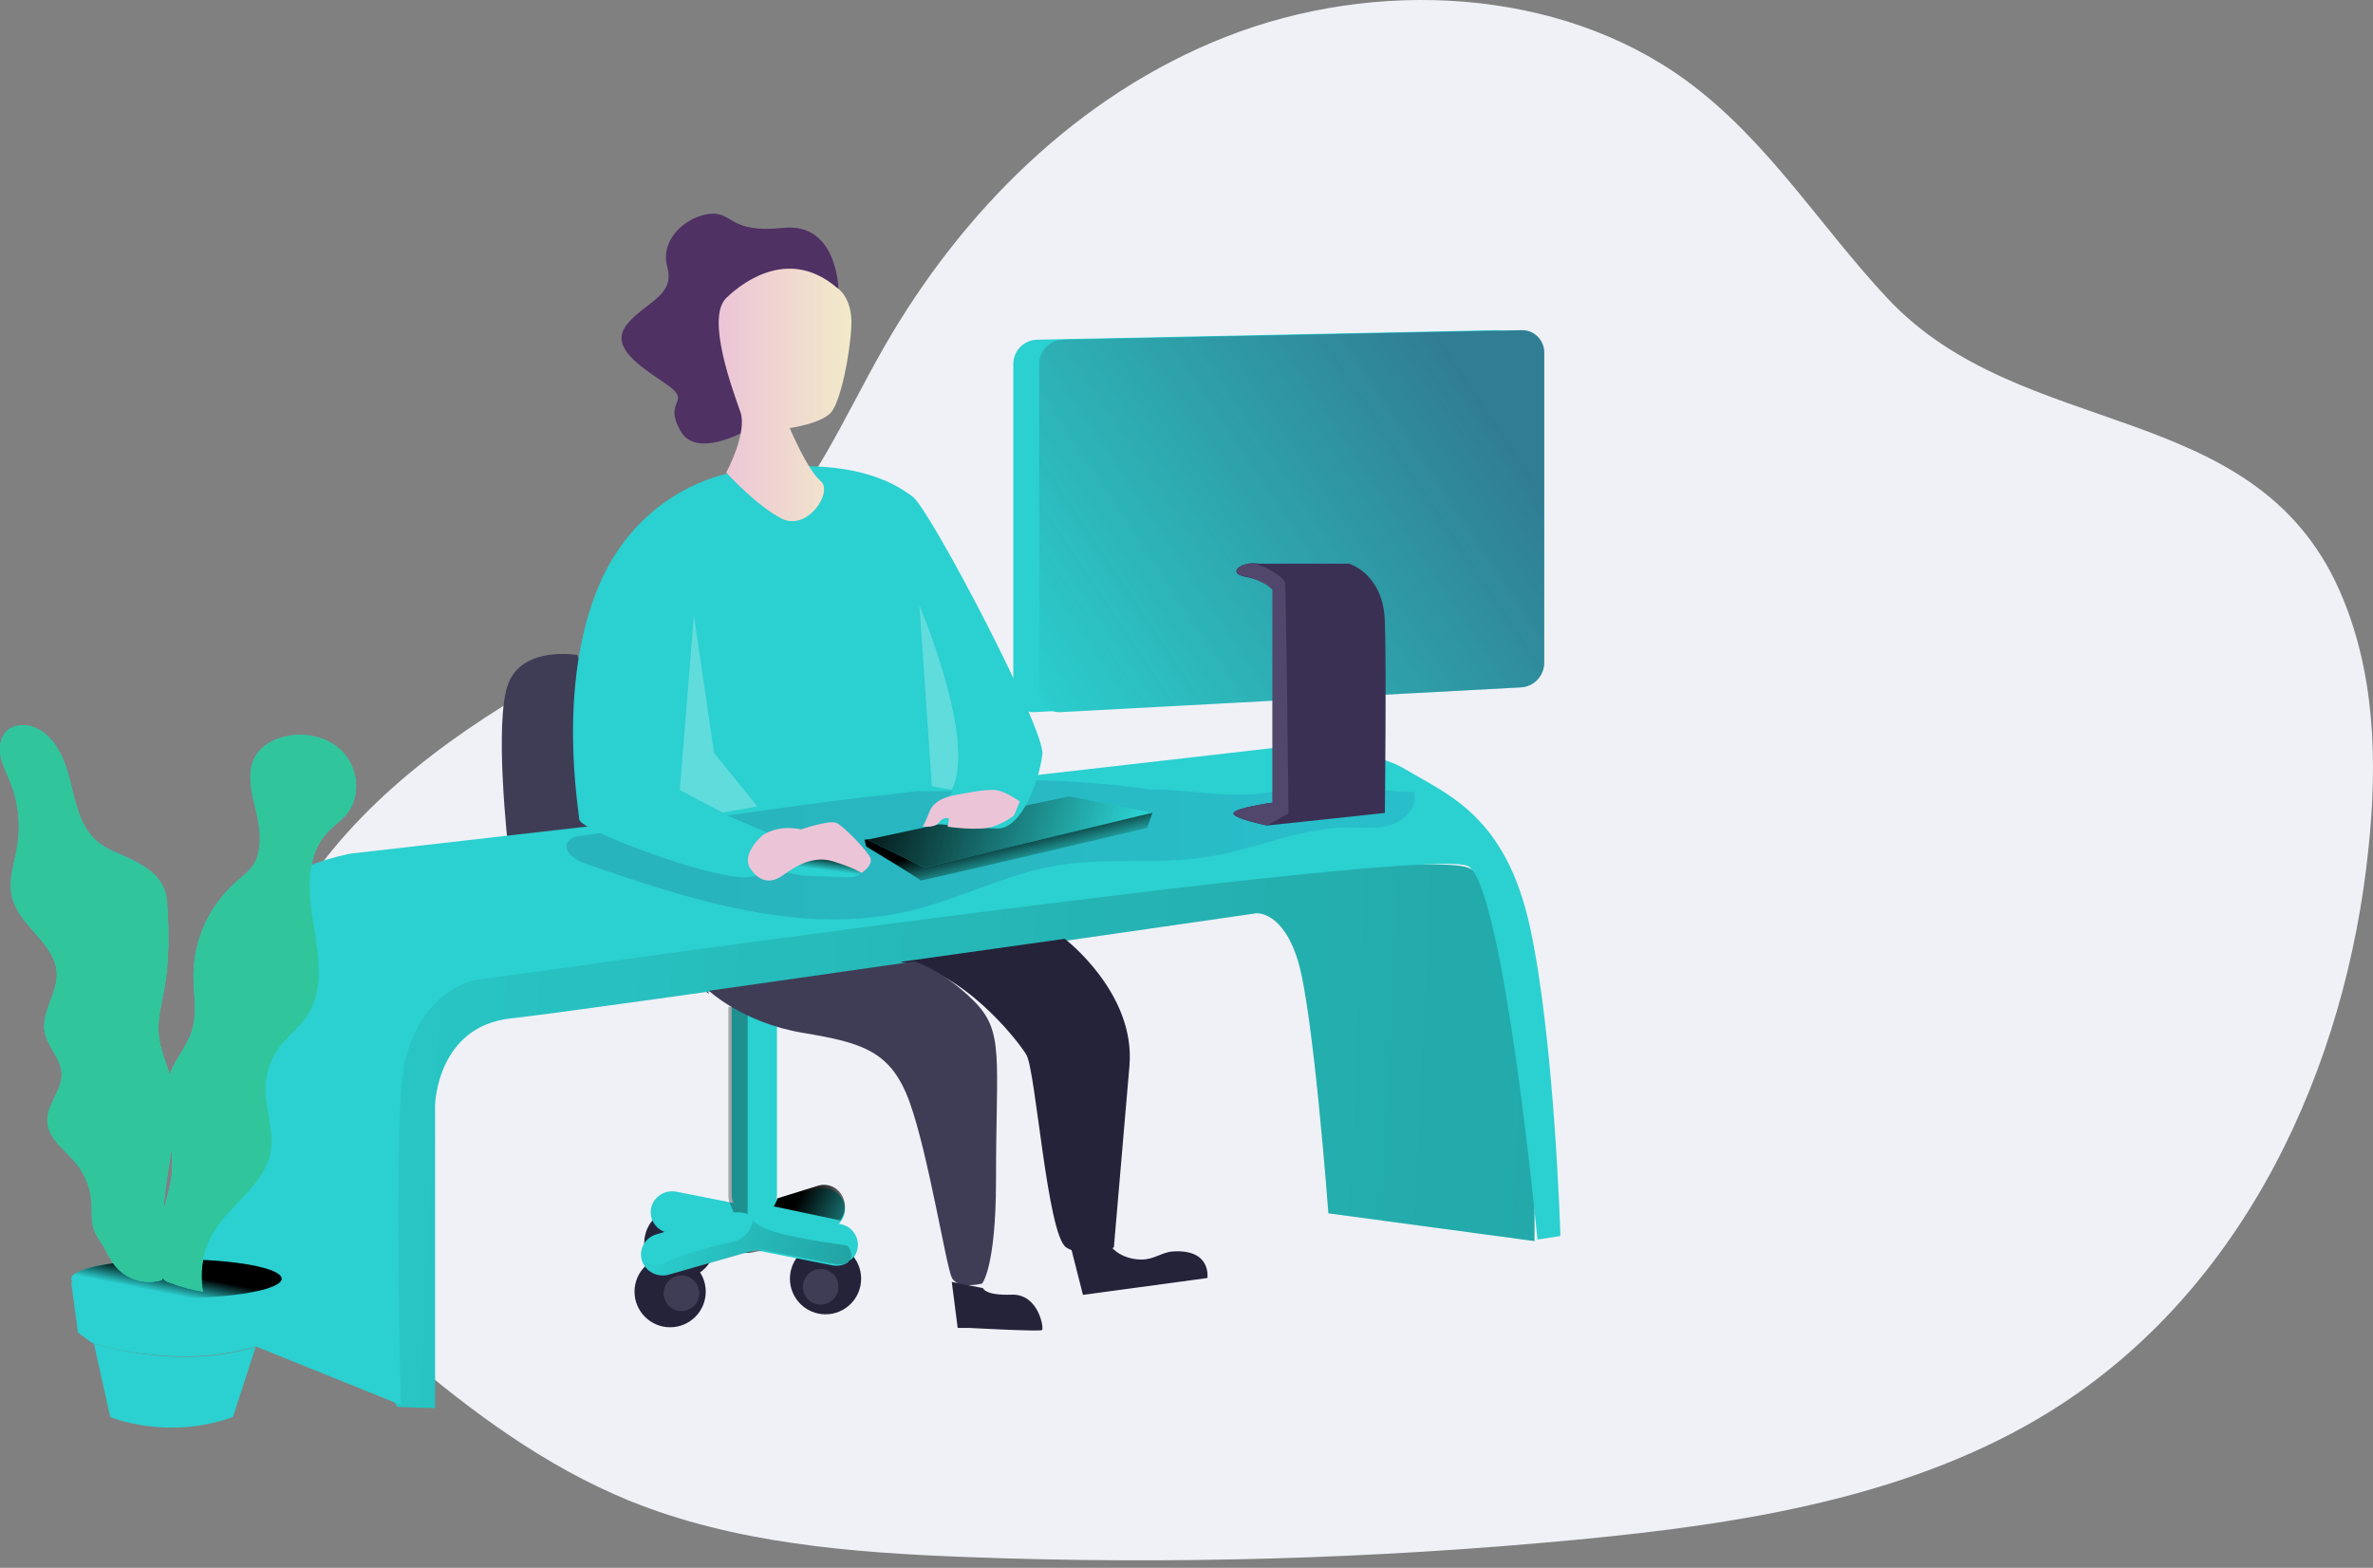 <svg width="280" height="185" viewBox="0 0 280 185" fill="none" xmlns="http://www.w3.org/2000/svg">
<rect x="0" y="0" width="280" height="185" fill="#808080" stroke="none"/>
<g clip-path="url(#clip0_279_48)">
<path d="M222.732 35.225C214.72 26.674 208.519 16.466 198.943 9.488C183.903 -1.495 162.256 -2.567 144.67 4.334C127.083 11.234 113.383 25.142 104.353 40.892C99.603 49.178 95.872 58.216 88.912 64.987C83.028 70.708 75.294 74.358 67.962 78.334C56.14 84.725 44.755 92.449 37.105 103.047C29.455 113.644 26.035 127.563 30.925 139.506C34.222 147.565 40.865 153.977 47.67 159.783C55.678 166.608 64.285 173 74.218 177.067C86.654 182.127 100.459 183.215 113.997 183.73C137.996 184.639 162.035 183.959 185.933 181.696C205.502 179.846 225.664 176.687 242.038 166.463C264.973 152.144 276.799 125.909 279.461 100.183C280.545 89.894 280.27 79.201 276.037 69.654C265.913 46.819 238.595 52.16 222.731 35.225H222.732Z" fill="#EFF1F7"/>
<path d="M68.115 77.29C68.115 77.29 61.774 76.164 59.998 80.602C58.222 85.039 59.998 100.363 59.998 100.363L83.656 117.272L68.115 77.29Z" fill="#3F3D56"/>
<path d="M97.867 145.052L88.487 147.729C87.124 148.115 85.695 147.366 85.289 146.054C84.889 144.741 85.666 143.362 87.027 142.972L96.394 140.292C97.756 139.907 99.186 140.654 99.592 141.965C99.997 143.277 99.226 144.656 97.867 145.052V145.052Z" fill="#2BD0D0"/>
<path d="M97.408 155.089C99.728 155.089 101.61 153.208 101.61 150.887C101.61 148.566 99.728 146.685 97.408 146.685C95.087 146.685 93.206 148.566 93.206 150.887C93.206 153.208 95.087 155.089 97.408 155.089Z" fill="#25233A"/>
<path d="M96.835 153.943C97.995 153.943 98.936 153.002 98.936 151.842C98.936 150.681 97.995 149.741 96.835 149.741C95.674 149.741 94.734 150.681 94.734 151.842C94.734 153.002 95.674 153.943 96.835 153.943Z" fill="#3F3D56"/>
<path d="M80.218 150.887C82.539 150.887 84.42 149.005 84.42 146.685C84.42 144.364 82.539 142.483 80.218 142.483C77.898 142.483 76.016 144.364 76.016 146.685C76.016 149.005 77.898 150.887 80.218 150.887Z" fill="#25233A"/>
<path d="M81.746 146.876C81.746 147.433 81.525 147.967 81.131 148.361C80.737 148.755 80.202 148.977 79.645 148.977C79.088 148.977 78.554 148.755 78.159 148.361C77.766 147.967 77.544 147.433 77.544 146.876C77.544 146.319 77.766 145.784 78.159 145.39C78.554 144.996 79.088 144.775 79.645 144.775C80.202 144.775 80.737 144.996 81.131 145.39C81.525 145.784 81.746 146.319 81.746 146.876V146.876Z" fill="url(#paint0_linear_279_48)"/>
<path d="M79.072 156.617C81.393 156.617 83.274 154.735 83.274 152.415C83.274 150.094 81.393 148.213 79.072 148.213C76.752 148.213 74.87 150.094 74.87 152.415C74.87 154.735 76.752 156.617 79.072 156.617Z" fill="#25233A"/>
<path d="M82.51 152.606C82.51 153.163 82.289 153.697 81.895 154.091C81.501 154.485 80.966 154.707 80.409 154.707C79.852 154.707 79.317 154.485 78.924 154.091C78.529 153.697 78.308 153.163 78.308 152.606C78.308 152.049 78.529 151.514 78.924 151.12C79.317 150.726 79.852 150.505 80.409 150.505C80.966 150.505 81.501 150.726 81.895 151.12C82.289 151.514 82.51 152.049 82.51 152.606Z" fill="#3F3D56"/>
<path d="M98.204 149.311L78.804 145.473C77.439 145.199 76.556 143.895 76.83 142.556C77.11 141.219 78.438 140.354 79.804 140.621L99.204 144.451C100.569 144.725 101.452 146.029 101.178 147.369C100.902 148.708 99.572 149.577 98.204 149.311V149.311Z" fill="#2BD0D0"/>
<path d="M86.33 118.417H91.678V140.955C91.678 142.432 90.481 143.629 89.005 143.629C88.296 143.629 87.616 143.347 87.115 142.845C86.614 142.344 86.333 141.664 86.333 140.955V118.417H86.33Z" fill="#2BD0D0"/>
<path d="M88.311 147.719L78.939 150.403C77.576 150.79 76.145 150.04 75.739 148.727C75.339 147.413 76.116 146.034 77.477 145.643L86.85 142.967C88.211 142.581 89.64 143.329 90.046 144.64C90.443 145.952 89.668 147.327 88.311 147.719V147.719Z" fill="#2BD0D0"/>
<path d="M90.15 147.548L88.956 147.759C88.594 147.821 88.225 147.843 87.858 147.824L88.356 147.737C88.687 147.682 89.008 147.585 89.314 147.449L90.15 147.548Z" fill="url(#paint1_linear_279_48)"/>
<path d="M99.7 142.383C99.701 142.972 99.504 143.546 99.142 144.011L91.296 142.349C91.494 142.065 91.637 141.746 91.715 141.409L96.549 139.91C96.86 139.816 97.188 139.787 97.51 139.825C97.833 139.863 98.145 139.968 98.426 140.131C98.999 140.462 99.422 141.019 99.603 141.678C99.666 141.907 99.699 142.144 99.7 142.383V142.383Z" fill="url(#paint2_linear_279_48)"/>
<path opacity="0.31" d="M86.032 141.758C85.976 141.562 85.948 141.359 85.948 141.155V118.799H88.218V142.892C88.196 143.01 88.203 143.131 88.24 143.247C87.89 143.125 87.523 143.059 87.153 143.052C86.89 143.036 86.624 143.036 86.36 143.052L86.522 143.013C86.623 142.998 86.163 142.215 86.032 141.758H86.032Z" fill="url(#paint3_linear_279_48)"/>
<path opacity="0.31" d="M100.192 148.9C99.822 149.1 99.405 149.205 98.981 149.204C98.811 149.204 98.641 149.187 98.473 149.155L89.914 147.472L89.201 147.333C88.956 147.516 88.68 147.653 88.386 147.736L87.962 147.857L79.167 150.403C77.824 150.788 76.415 150.043 76.016 148.737C76.779 149.427 77.937 149.491 78.775 148.89C79.849 148.166 84.124 147.079 86.546 146.5C87.69 146.234 88.566 145.335 88.779 144.208C88.786 144.142 88.796 144.076 88.81 144.011C89.213 144.436 89.955 144.913 91.295 145.318C94.595 146.307 99.954 146.962 99.954 146.962C99.954 146.962 100.921 147.887 100.192 148.9V148.9Z" fill="url(#paint4_linear_279_48)"/>
<path d="M100.846 148.213C100.641 148.513 100.382 148.772 100.082 148.977C100.339 148.725 100.594 148.471 100.846 148.213V148.213Z" fill="url(#paint5_linear_279_48)"/>
<path d="M86.445 141.55C86.551 141.999 86.775 142.412 87.094 142.746C87.014 142.761 86.932 142.781 86.849 142.804L78.724 145.157C77.474 144.846 76.651 143.68 76.797 142.427C76.942 141.174 78.012 140.219 79.301 140.191C79.474 140.191 79.647 140.208 79.817 140.241L86.445 141.55V141.55Z" fill="url(#paint6_linear_279_48)"/>
<path d="M98.936 34.153C98.936 34.153 98.83 26.206 92.413 26.891C85.996 27.576 86.488 24.945 83.747 25.234C81.006 25.523 77.822 28.208 78.736 31.524C79.651 34.841 76.318 35.582 74.128 38.098C71.938 40.615 74.643 42.673 78.332 45.133C82.021 47.593 78.103 46.956 80.29 50.846C82.477 54.735 89.881 49.767 89.881 49.767L98.936 34.153Z" fill="#503164"/>
<path d="M46.857 166.014L51.337 166.166V130.357C51.337 130.357 51.563 121.097 60.296 120.168C69.029 119.239 148.229 107.766 148.229 107.766C148.229 107.766 151.368 107.434 153.176 113.458C154.984 119.482 156.744 143.172 156.744 143.172L181.054 146.448C181.054 146.448 181.696 104.601 172.917 102.292C164.138 99.983 49.334 111.75 49.334 111.75C49.334 111.75 40.819 156.196 46.857 166.014V166.014Z" fill="#2BD0D0"/>
<path opacity="0.197" d="M46.857 166.014L51.337 166.166V130.357C51.337 130.357 51.563 121.097 60.296 120.168C69.029 119.239 148.229 107.766 148.229 107.766C148.229 107.766 151.368 107.434 153.176 113.458C154.984 119.482 156.744 143.172 156.744 143.172L181.054 146.448C181.054 146.448 181.696 104.601 172.917 102.292C164.138 99.983 49.334 111.75 49.334 111.75C49.334 111.75 40.819 156.196 46.857 166.014V166.014Z" fill="url(#paint7_linear_279_48)"/>
<path d="M23.683 116.043C23.683 116.043 25.878 103.912 41.31 100.733L150.248 88.264C150.248 88.264 160.942 87.821 165.834 90.78C170.727 93.739 177.71 96.192 180.573 109.583C183.436 122.974 184.12 145.85 184.12 145.85L181.412 146.27C181.412 146.27 177.459 104.847 173.271 102.224C169.083 99.602 55.846 115.691 55.846 115.691C55.846 115.691 47.991 117.253 47.307 128.882C46.623 140.511 47.307 165.784 47.307 165.784L23.683 156.256V116.043Z" fill="#2BD0D0"/>
<path opacity="0.19" d="M135.769 93.147C130.13 92.421 124.445 91.895 118.763 92.108C114.493 92.273 110.25 92.859 106.016 93.442L68.666 98.6C68.032 98.688 67.31 98.83 66.993 99.381C66.385 100.432 67.814 101.468 68.973 101.868C81.391 106.168 94.659 110.523 107.442 107.457C113.287 106.055 118.715 103.145 124.643 102.134C130.571 101.123 136.656 102.054 142.571 101.1C148.132 100.204 153.426 97.659 159.063 97.634C160.791 97.634 162.571 97.854 164.21 97.313C165.85 96.773 167.3 95.121 166.846 93.474C161.554 93.292 155.614 92.326 150.423 93.374C145.286 94.41 140.914 93.147 135.769 93.147V93.147Z" fill="url(#paint8_linear_279_48)"/>
<path d="M101.992 99.081L102.209 99.888C102.209 99.888 108.658 103.774 108.617 103.9C108.577 104.025 135.366 97.696 135.366 97.696L135.989 95.88L101.992 99.081Z" fill="#2BD0D0"/>
<path d="M101.992 99.081L102.209 99.888C102.209 99.888 108.658 103.774 108.617 103.9C108.577 104.025 135.366 97.696 135.366 97.696L135.989 95.88L101.992 99.081Z" fill="url(#paint9_linear_279_48)"/>
<path d="M102.374 99.075L126.098 93.97L135.989 95.901L109.036 102.374L102.374 99.075Z" fill="#2BD0D0"/>
<path d="M102.374 99.075L126.098 93.97L135.989 95.901L109.036 102.374L102.374 99.075Z" fill="url(#paint10_linear_279_48)"/>
<path d="M94.67 103.323L100.192 103.518C100.192 103.518 101.595 103.605 101.957 102.48C102.32 101.356 99.707 98.981 99.427 98.937C99.147 98.892 91.879 100.931 92.927 102.969L94.67 103.323Z" fill="#2BD0D0"/>
<path d="M94.67 103.323L100.192 103.518C100.192 103.518 101.595 103.605 101.957 102.48C102.32 101.356 99.707 98.981 99.427 98.937C99.147 98.892 91.879 100.931 92.927 102.969L94.67 103.323Z" fill="url(#paint11_linear_279_48)"/>
<path d="M30.177 158.93L27.481 167.21C19.661 170.018 13.011 167.21 13.011 167.21L11.078 158.526C11.078 158.526 20.832 161.796 30.177 158.93Z" fill="#2BD0D0"/>
<path d="M30.177 158.93L27.481 167.21C19.661 170.018 13.011 167.21 13.011 167.21L11.078 158.526C11.078 158.526 20.832 161.796 30.177 158.93Z" fill="url(#paint12_linear_279_48)"/>
<path d="M33.233 151.269L32.361 157.741L30.151 158.89C20.735 161.724 10.893 158.493 10.893 158.493L9.195 157.239L8.404 151.269H33.233Z" fill="#2BD0D0"/>
<path d="M33.233 151.269L32.361 157.741L30.151 158.89C20.735 161.724 10.893 158.493 10.893 158.493L9.195 157.239L8.404 151.269H33.233Z" fill="url(#paint13_linear_279_48)"/>
<path d="M20.819 153.179C27.675 153.179 33.233 152.152 33.233 150.887C33.233 149.621 27.675 148.595 20.819 148.595C13.962 148.595 8.404 149.621 8.404 150.887C8.404 152.152 13.962 153.179 20.819 153.179Z" fill="#2BD0D0"/>
<path d="M20.819 153.179C27.675 153.179 33.233 152.152 33.233 150.887C33.233 149.621 27.675 148.595 20.819 148.595C13.962 148.595 8.404 149.621 8.404 150.887C8.404 152.152 13.962 153.179 20.819 153.179Z" fill="url(#paint14_linear_279_48)"/>
<path d="M15.142 101.24C13.927 100.661 12.62 100.224 11.569 99.379C9.45 97.66 8.913 94.701 8.249 92.046C7.586 89.391 6.302 86.471 3.686 85.71C2.708 85.428 1.56 85.54 0.816 86.241C0.032 86.979 -0.128 88.193 0.087 89.264C0.301 90.335 0.823 91.294 1.227 92.31C2.17 94.669 2.456 97.24 2.057 99.75C1.726 101.808 0.937 103.895 1.444 105.913C2.304 109.337 6.589 111.345 6.708 114.873C6.789 117.254 4.842 119.457 5.283 121.801C5.608 123.534 7.195 124.887 7.281 126.649C7.376 128.647 5.5 130.337 5.591 132.335C5.681 134.333 7.664 135.668 8.958 137.239C10.044 138.561 10.688 140.19 10.802 141.897C10.87 142.963 10.733 144.067 11.079 145.078C11.331 145.816 11.835 146.443 12.227 147.108C12.658 147.826 12.983 148.603 13.503 149.269C14.153 150.096 15.038 150.708 16.041 151.025C17.044 151.342 18.12 151.349 19.128 151.045C19.529 148.39 19.178 145.682 19.289 142.998C19.509 137.8 21.463 132.561 20.212 127.514C19.753 125.664 18.871 123.907 18.714 122.009C18.575 120.313 19.024 118.633 19.337 116.96C19.983 113.505 19.973 109.934 19.708 106.441C19.499 103.669 17.562 102.392 15.143 101.24H15.142Z" fill="#2BD0D0"/>
<path d="M22.825 114.891C22.804 117.206 23.333 119.601 22.591 121.799C22.029 123.465 20.795 124.83 20.157 126.468C18.686 130.249 20.665 134.49 20.262 138.528C20.093 140.191 19.522 141.789 19.161 143.422C18.713 145.49 18.604 147.616 18.836 149.719C18.813 150.102 18.928 150.481 19.162 150.786C19.395 151.09 19.73 151.301 20.106 151.378C21.351 151.852 22.641 152.199 23.955 152.415C23.511 149.966 23.979 147.44 25.271 145.314C27.286 142.017 31.2 139.795 31.929 136.009C32.422 133.445 31.274 130.843 31.355 128.233C31.414 126.496 32.012 124.821 33.067 123.44C34.015 122.207 35.298 121.254 36.179 119.975C38.298 116.894 37.638 112.776 37.008 109.091C36.377 105.406 36.012 101.165 38.501 98.373C39.289 97.491 40.315 96.829 41.029 95.885C42.619 93.783 42.218 90.544 40.368 88.665C38.519 86.786 35.541 86.266 33.027 87.093C31.966 87.404 31.03 88.04 30.349 88.911C29.079 90.712 29.587 93.172 30.126 95.312C30.596 97.171 30.974 99.317 30.332 101.191C29.851 102.586 28.634 103.342 27.6 104.313C26.135 105.665 24.958 107.299 24.137 109.116C23.317 110.933 22.87 112.897 22.825 114.891V114.891Z" fill="#2BD0D0"/>
<path d="M20.269 135.425C19.911 137.943 19.394 140.482 19.288 143.008V143.262C19.282 143.324 19.268 143.386 19.245 143.445C18.797 145.514 18.686 147.643 18.914 149.748C18.928 150.089 19.014 150.423 19.166 150.728C19.154 150.835 19.139 150.939 19.124 151.045C18.116 151.349 17.04 151.342 16.036 151.025C15.033 150.708 14.148 150.096 13.497 149.268C12.993 148.603 12.652 147.826 12.221 147.108C11.817 146.44 11.325 145.813 11.073 145.077C10.727 144.061 10.863 142.962 10.795 141.896C10.682 140.189 10.037 138.56 8.951 137.237C7.656 135.676 5.671 134.366 5.582 132.335C5.494 130.304 7.369 128.647 7.273 126.648C7.187 124.887 5.6 123.534 5.275 121.8C4.833 119.456 6.788 117.253 6.7 114.872C6.582 111.343 2.295 109.335 1.434 105.91C0.93 103.892 1.717 101.805 2.047 99.746C2.449 97.24 2.166 94.671 1.228 92.313C0.824 91.297 0.302 90.341 0.087 89.266C-0.127 88.193 0.032 86.982 0.816 86.24C1.573 85.54 2.709 85.428 3.688 85.71C6.307 86.471 7.586 89.401 8.252 92.056C8.918 94.712 9.453 97.669 11.572 99.391C12.619 100.241 13.931 100.673 15.148 101.252C17.569 102.404 19.507 103.681 19.714 106.428C19.966 109.921 19.989 113.493 19.344 116.948C19.03 118.621 18.587 120.302 18.72 121.998C18.854 123.694 19.588 125.298 20.067 126.943C20.121 127.128 20.173 127.316 20.219 127.504C20.855 130.117 20.65 132.759 20.269 135.425V135.425Z" fill="#30C59B"/>
<path d="M18.992 150.505C18.876 150.201 18.812 149.88 18.8 149.555C18.636 147.507 18.718 145.437 19.043 143.425C19.052 143.365 19.063 143.306 19.074 143.247C19.009 145.671 19.217 148.115 18.992 150.505V150.505Z" fill="url(#paint15_linear_279_48)"/>
<path d="M41.023 95.885C40.309 96.829 39.281 97.49 38.492 98.373C35.998 101.163 36.365 105.405 36.996 109.091C37.627 112.775 38.288 116.894 36.166 119.975C35.284 121.244 33.999 122.207 33.05 123.44C31.993 124.82 31.393 126.496 31.334 128.233C31.253 130.842 32.403 133.444 31.91 136.008C31.18 139.795 27.259 142.022 25.241 145.314C23.952 147.441 23.487 149.967 23.933 152.415C22.62 152.199 21.332 151.851 20.089 151.377C19.749 151.277 19.441 151.091 19.194 150.837C19.158 150.796 19.127 150.752 19.099 150.705C18.942 150.403 18.851 150.071 18.832 149.731C18.603 147.628 18.718 145.501 19.171 143.434C19.183 143.373 19.198 143.312 19.214 143.252C19.575 141.682 20.11 140.142 20.272 138.539C20.359 137.5 20.338 136.455 20.211 135.42C20.595 132.757 20.801 130.117 20.153 127.525C20.107 127.338 20.053 127.15 20 126.965C20.048 126.802 20.104 126.64 20.168 126.48C20.807 124.842 22.043 123.478 22.605 121.811C23.346 119.613 22.819 117.219 22.839 114.903C22.872 110.903 24.682 107.042 27.587 104.312C28.622 103.341 29.841 102.586 30.322 101.191C30.966 99.316 30.576 97.171 30.116 95.312C29.574 93.171 29.06 90.711 30.34 88.911C30.976 88.018 31.979 87.437 33.022 87.092C35.53 86.265 38.525 86.785 40.375 88.665C42.224 90.544 42.616 93.795 41.023 95.885V95.885Z" fill="#30C59B"/>
<path d="M86.167 55.827C86.167 55.827 75.541 57.469 70.626 69.188C65.711 80.906 68.267 95.424 68.353 96.701C68.439 97.979 83.414 103.52 87.695 103.52C91.976 103.52 92.868 99.23 92.868 99.23L85.303 96.009L108.288 93.355H112.415L110.142 97.187C110.142 97.187 114.627 97.657 117.626 97.764C120.623 97.871 122.659 91.942 122.995 88.994C123.331 86.046 109.753 60.169 107.724 58.637C105.696 57.104 100.193 53.359 86.167 55.827V55.827Z" fill="#2BD0D0"/>
<path d="M98.704 33.912C98.704 33.912 100.626 34.993 100.453 38.49C100.28 41.987 99.196 47.25 98.103 48.612C97.009 49.976 93.183 50.51 93.183 50.51C93.183 50.51 95.27 55.467 96.823 56.747C98.376 58.026 95.262 62.739 92.233 61.193C89.205 59.646 85.694 55.762 85.694 55.762C85.694 55.762 88.219 51.085 87.365 48.623C86.511 46.161 83.25 37.521 85.694 35.161C88.137 32.8 93.404 29.417 98.704 33.912V33.912Z" fill="url(#paint16_linear_279_48)"/>
<path opacity="0.25" d="M81.874 72.579L80.218 93.227L85.275 95.88L89.386 95.163L84.257 88.858L81.874 72.579ZM108.486 71.433C108.486 71.433 115.327 87.506 112.294 93.206L109.958 92.763L108.486 71.433Z" fill="white"/>
<path d="M89.968 98.571C89.968 98.571 87.383 100.777 88.537 102.493C89.69 104.209 91.067 104.16 92.216 103.393C93.364 102.625 95.619 100.804 98.307 101.64C100.994 102.476 101.647 103.008 101.647 103.008C101.647 103.008 103.062 102.123 102.695 101.235C102.328 100.348 99.517 97.473 98.703 97.1C97.888 96.728 94.507 97.872 94.507 97.872C94.507 97.872 92.023 97.201 89.968 98.572V98.571Z" fill="url(#paint17_linear_279_48)"/>
<path d="M112.76 93.816C112.76 93.816 110.321 94.106 109.705 95.71C109.089 97.314 108.867 97.509 108.867 97.509C108.867 97.509 110.245 97.773 110.818 97.026C111.391 96.28 111.986 96.593 111.986 96.593L111.816 97.551C111.816 97.551 115.558 98.115 117.249 97.509C118.939 96.902 119.665 96.19 119.665 96.19L120.327 94.57C120.327 94.57 118.73 93.413 117.526 93.233C116.322 93.054 112.76 93.816 112.76 93.816V93.816Z" fill="url(#paint18_linear_279_48)"/>
<path d="M125.634 110.778C125.634 110.778 134.013 117.152 133.268 125.774C132.524 134.397 131.43 147.199 131.43 147.199C131.43 147.199 128.05 148.621 125.812 147.199C123.572 145.777 122.217 126.323 121.107 124.466C119.998 122.608 113.324 114.232 106.194 113.511L125.634 110.778Z" fill="#25233A"/>
<path d="M83.656 116.912C83.656 116.912 87.645 120.692 94.757 121.878C101.87 123.065 105.185 124.056 107.358 130.131C109.532 136.207 111.617 149.283 112.299 150.745C112.982 152.206 115.883 151.461 115.883 151.461C115.883 151.461 117.524 149.591 117.524 139.193C117.524 124.698 118.538 121.727 114.883 118.086C111.229 114.444 107.904 113.452 107.904 113.452L83.656 116.912Z" fill="#3F3D56"/>
<path d="M112.305 151.269L113.001 156.692H114.302C114.302 156.692 122.686 157.145 122.949 156.95C123.212 156.754 122.545 152.655 119.369 152.771C116.193 152.887 115.984 151.998 115.984 151.998L112.305 151.269ZM126.439 147.508L127.783 152.797L142.466 150.806C142.466 150.806 142.982 147.332 138.331 147.677C137.104 147.766 136.189 148.619 134.713 148.626C133.238 148.634 131.824 148.037 131.08 147.067L126.439 147.508Z" fill="#25233A"/>
<path d="M176.405 81.111L122.069 84.035C120.755 84.104 119.634 83.091 119.563 81.771V42.964C119.564 41.397 120.811 40.119 122.37 40.085L176.483 38.963C176.827 38.956 177.169 39.018 177.49 39.143C177.81 39.269 178.102 39.457 178.35 39.696C178.851 40.18 179.14 40.843 179.154 41.54V78.2C179.152 79.749 177.945 81.027 176.405 81.111V81.111Z" fill="#2BD0D0"/>
<path d="M179.461 81.111L125.123 84.035C123.809 84.103 122.689 83.088 122.619 81.768V42.964C122.618 41.397 123.864 40.117 125.424 40.085L179.544 38.963C180.987 38.937 182.179 40.087 182.21 41.537V78.2C182.208 79.749 181.001 81.028 179.461 81.111V81.111Z" fill="#2BD0D0"/>
<path d="M179.461 81.111L125.123 84.035C123.809 84.103 122.689 83.088 122.619 81.768V42.964C122.618 41.397 123.864 40.117 125.424 40.085L179.544 38.963C180.987 38.937 182.179 40.087 182.21 41.537V78.2C182.208 79.749 181.001 81.028 179.461 81.111V81.111Z" fill="url(#paint19_linear_279_48)"/>
<path d="M163.406 95.933L149.541 97.408C149.541 97.408 145.319 96.556 145.548 95.933C145.776 95.309 150.191 94.709 150.191 94.709V69.572C150.153 69.516 149.572 68.776 147.98 68.304C147.671 68.213 147.358 68.14 147.04 68.086C146.768 68.047 146.502 67.966 146.253 67.848C145.306 67.359 146.353 66.507 147.822 66.469C148.052 66.461 148.283 66.475 148.511 66.51H159.173C159.173 66.51 163.21 67.645 163.406 73.313C163.601 78.982 163.406 95.933 163.406 95.933V95.933Z" fill="#3A3054"/>
<path d="M152.033 95.986L149.482 97.408C149.482 97.408 145.323 96.556 145.548 95.933C145.773 95.309 150.13 94.708 150.13 94.708V69.57C150.077 69.512 149.439 68.845 147.951 68.302C147.397 68.105 146.829 67.952 146.25 67.846C145.318 67.357 146.348 66.505 147.796 66.467C149.029 66.637 151.457 68.005 151.615 68.787C151.773 69.567 152.033 95.986 152.033 95.986V95.986Z" fill="#51466B"/>
<path d="M100.464 148.595C100.127 148.977 99.971 149.118 100.17 148.804C100.273 148.743 100.371 148.673 100.464 148.595Z" fill="url(#paint20_linear_279_48)"/>
</g>
<defs>
<linearGradient id="paint0_linear_279_48" x1="77.544" y1="146.876" x2="81.746" y2="146.876" gradientUnits="userSpaceOnUse">
<stop stop-color="#183866"/>
<stop offset="1" stop-color="#1A7FC1"/>
</linearGradient>
<linearGradient id="paint1_linear_279_48" x1="87.855" y1="147.64" x2="90.15" y2="147.64" gradientUnits="userSpaceOnUse">
<stop/>
<stop offset="0.99" stop-opacity="0"/>
</linearGradient>
<linearGradient id="paint2_linear_279_48" x1="106.093" y1="116.026" x2="115.861" y2="120.595" gradientUnits="userSpaceOnUse">
<stop/>
<stop offset="0.99" stop-opacity="0"/>
</linearGradient>
<linearGradient id="paint3_linear_279_48" x1="87.299" y1="55.725" x2="85.957" y2="55.36" gradientUnits="userSpaceOnUse">
<stop/>
<stop offset="0.99" stop-opacity="0"/>
</linearGradient>
<linearGradient id="paint4_linear_279_48" x1="114.179" y1="139.902" x2="81.241" y2="129.142" gradientUnits="userSpaceOnUse">
<stop/>
<stop offset="0.99" stop-opacity="0"/>
</linearGradient>
<linearGradient id="paint5_linear_279_48" x1="118.12" y1="21.508" x2="116.604" y2="21.029" gradientUnits="userSpaceOnUse">
<stop/>
<stop offset="0.99" stop-opacity="0"/>
</linearGradient>
<linearGradient id="paint6_linear_279_48" x1="101.677" y1="119.033" x2="91.078" y2="121.851" gradientUnits="userSpaceOnUse">
<stop/>
<stop offset="0.99" stop-opacity="0"/>
</linearGradient>
<linearGradient id="paint7_linear_279_48" x1="190.406" y1="116.432" x2="-3.806" y2="107.083" gradientUnits="userSpaceOnUse">
<stop/>
<stop offset="1" stop-opacity="0"/>
</linearGradient>
<linearGradient id="paint8_linear_279_48" x1="81.029" y1="85.27" x2="181.11" y2="85.27" gradientUnits="userSpaceOnUse">
<stop stop-color="#183866"/>
<stop offset="1" stop-color="#1A7FC1"/>
</linearGradient>
<linearGradient id="paint9_linear_279_48" x1="115.722" y1="99.05" x2="116.929" y2="103.738" gradientUnits="userSpaceOnUse">
<stop/>
<stop offset="0.99" stop-opacity="0"/>
</linearGradient>
<linearGradient id="paint10_linear_279_48" x1="98.161" y1="97.746" x2="130.759" y2="108.176" gradientUnits="userSpaceOnUse">
<stop/>
<stop offset="0.99" stop-opacity="0"/>
</linearGradient>
<linearGradient id="paint11_linear_279_48" x1="97.747" y1="100.874" x2="97.507" y2="102.718" gradientUnits="userSpaceOnUse">
<stop/>
<stop offset="0.99" stop-opacity="0"/>
</linearGradient>
<linearGradient id="paint12_linear_279_48" x1="47.544" y1="125.429" x2="30.607" y2="124.775" gradientUnits="userSpaceOnUse">
<stop/>
<stop offset="0.99" stop-opacity="0"/>
</linearGradient>
<linearGradient id="paint13_linear_279_48" x1="50.261" y1="140.176" x2="36.111" y2="139.693" gradientUnits="userSpaceOnUse">
<stop/>
<stop offset="0.99" stop-opacity="0"/>
</linearGradient>
<linearGradient id="paint14_linear_279_48" x1="22.554" y1="150.594" x2="22.038" y2="153.147" gradientUnits="userSpaceOnUse">
<stop/>
<stop offset="0.99" stop-opacity="0"/>
</linearGradient>
<linearGradient id="paint15_linear_279_48" x1="18.939" y1="36.297" x2="17.752" y2="43.607" gradientUnits="userSpaceOnUse">
<stop/>
<stop offset="0.99" stop-opacity="0"/>
</linearGradient>
<linearGradient id="paint16_linear_279_48" x1="84.796" y1="46.601" x2="100.463" y2="46.601" gradientUnits="userSpaceOnUse">
<stop stop-color="#ECC4D7"/>
<stop offset="0.42" stop-color="#EFD4D1"/>
<stop offset="1" stop-color="#F2EAC9"/>
</linearGradient>
<linearGradient id="paint17_linear_279_48" x1="102.615" y1="85.798" x2="117.131" y2="85.798" gradientUnits="userSpaceOnUse">
<stop stop-color="#ECC4D7"/>
<stop offset="0.42" stop-color="#EFD4D1"/>
<stop offset="1" stop-color="#F2EAC9"/>
</linearGradient>
<linearGradient id="paint18_linear_279_48" x1="123.113" y1="89.33" x2="134.572" y2="89.33" gradientUnits="userSpaceOnUse">
<stop stop-color="#ECC4D7"/>
<stop offset="0.42" stop-color="#EFD4D1"/>
<stop offset="1" stop-color="#F2EAC9"/>
</linearGradient>
<linearGradient id="paint19_linear_279_48" x1="199.426" y1="84.2" x2="145.153" y2="120.295" gradientUnits="userSpaceOnUse">
<stop stop-color="#362958" stop-opacity="0.501"/>
<stop offset="1" stop-color="#34313D" stop-opacity="0"/>
</linearGradient>
<linearGradient id="paint20_linear_279_48" x1="115.321" y1="17.911" x2="114.876" y2="17.746" gradientUnits="userSpaceOnUse">
<stop/>
<stop offset="0.99" stop-opacity="0"/>
</linearGradient>
<clipPath id="clip0_279_48">
<rect width="280" height="184.12" fill="white"/>
</clipPath>
</defs>
</svg>
